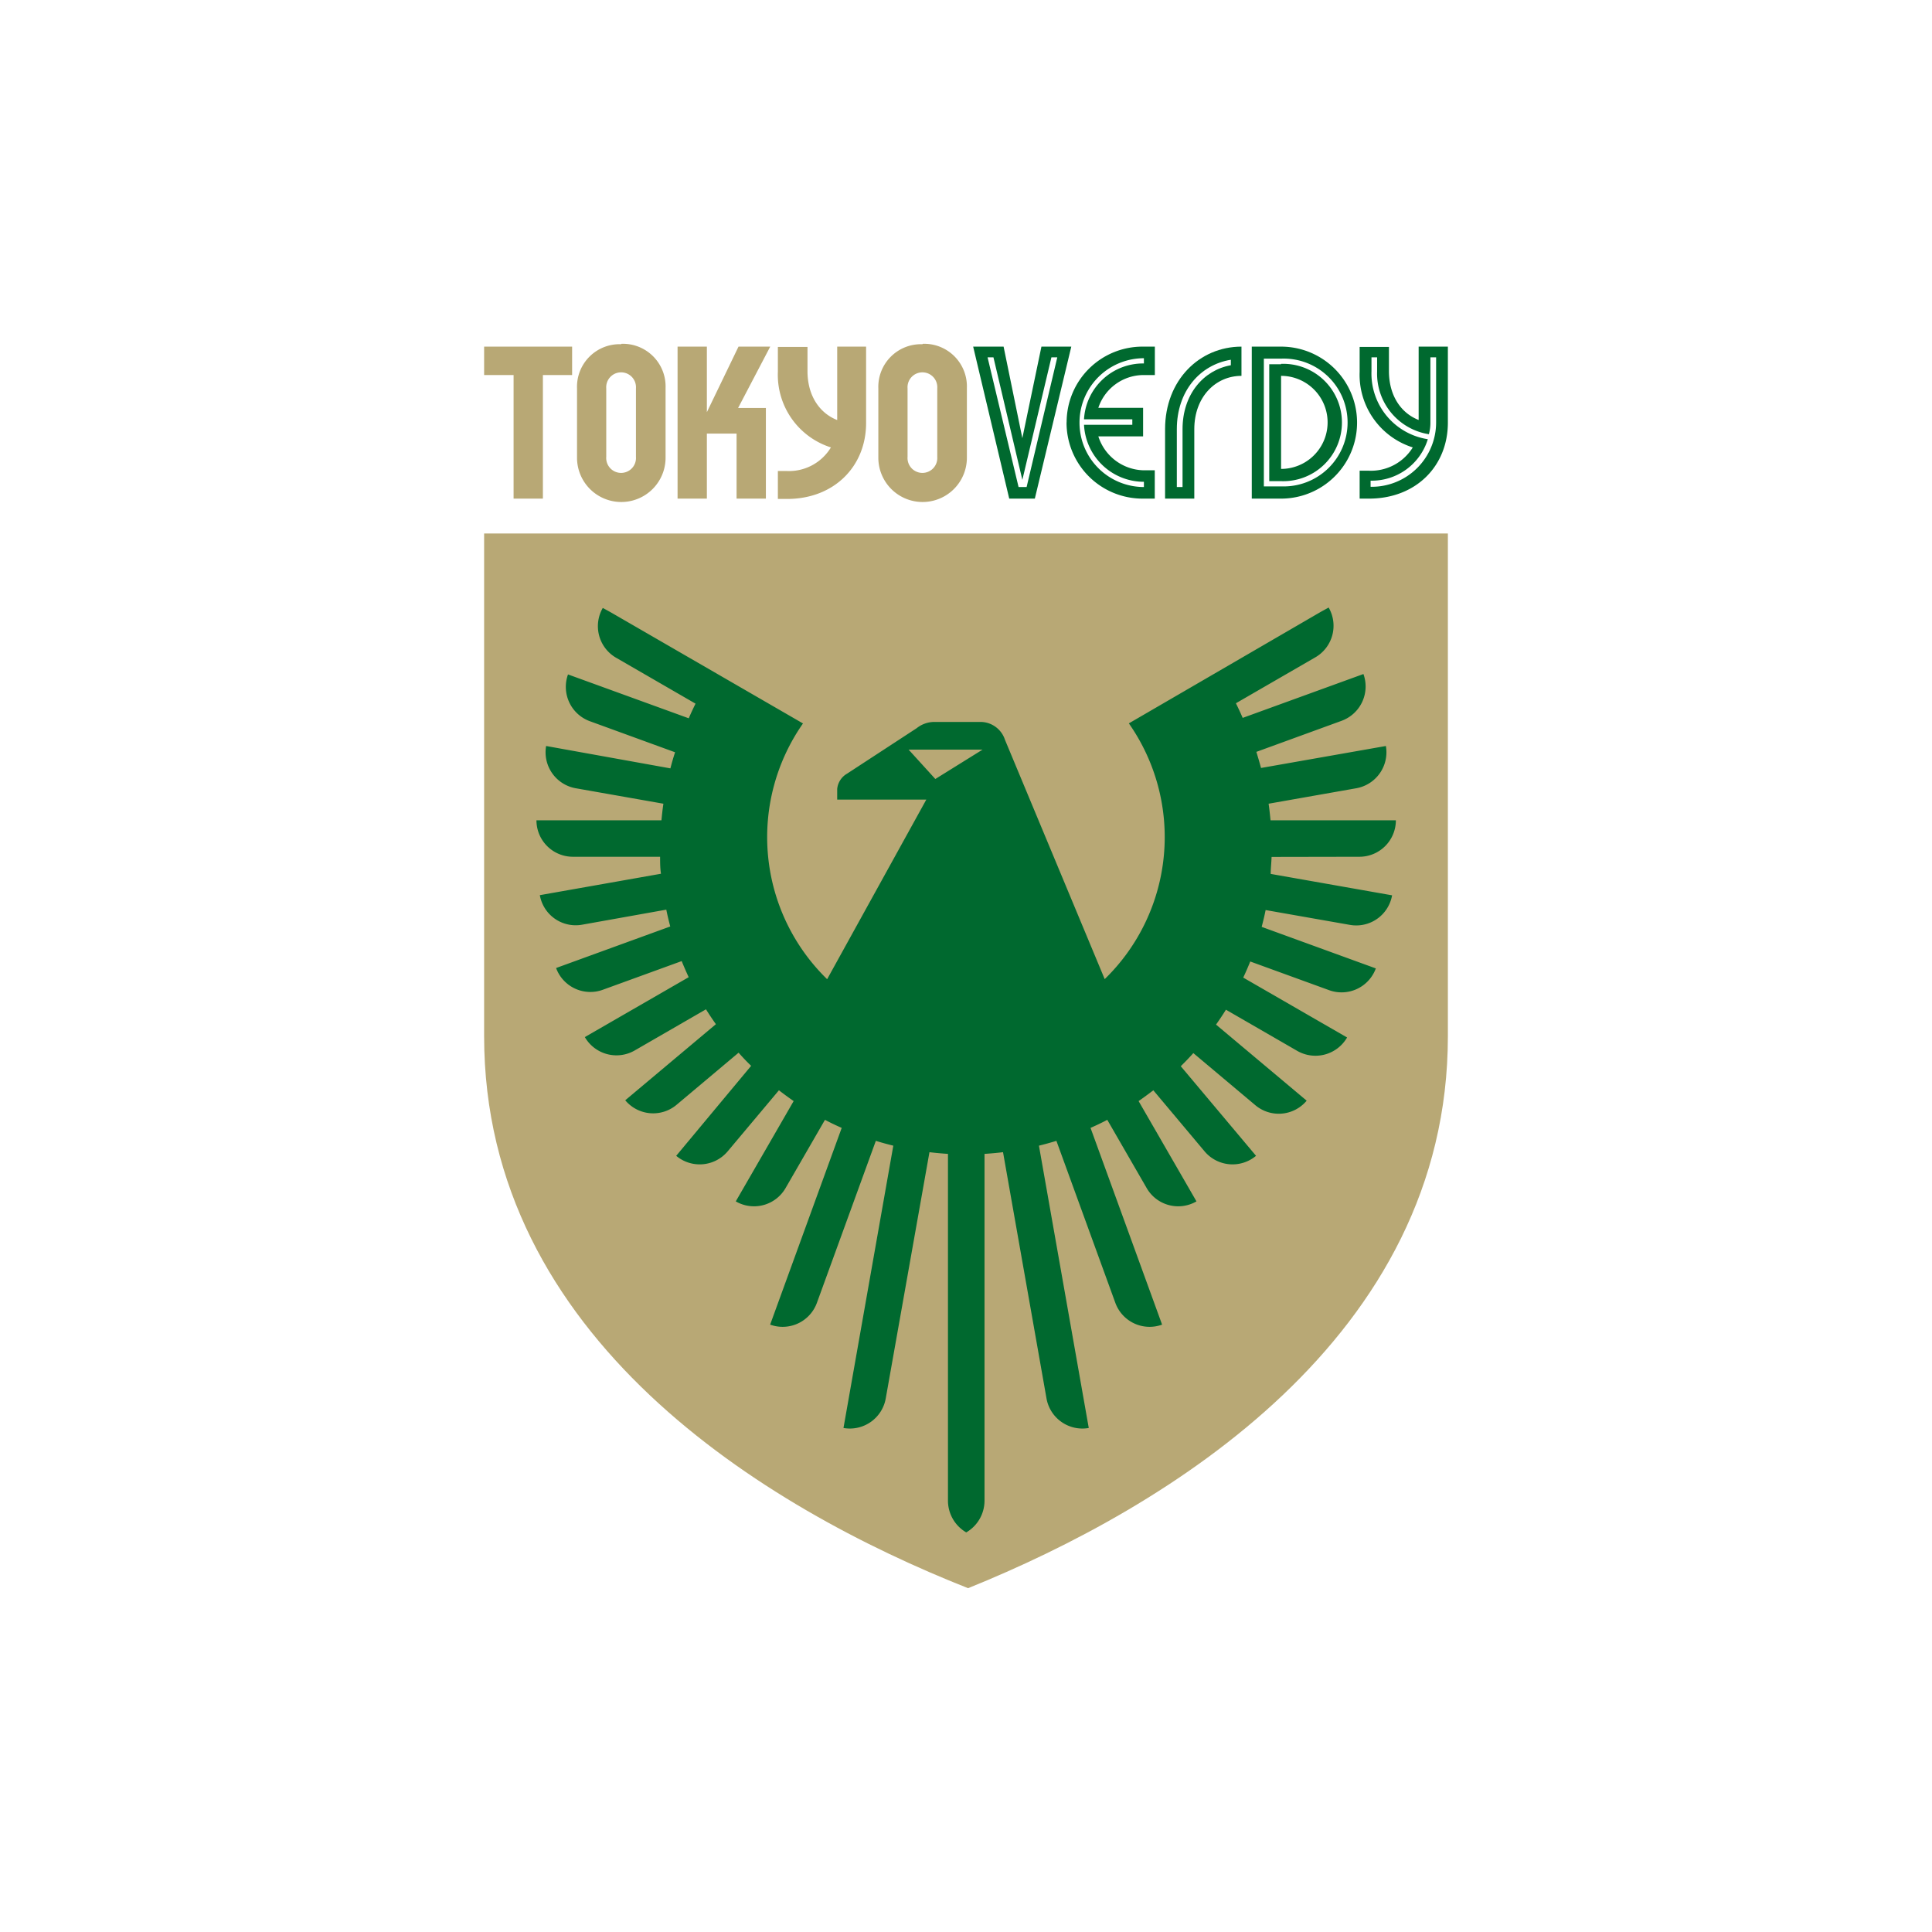 <svg id="Layer_1" data-name="Layer 1" width="240" height="240" xmlns="http://www.w3.org/2000/svg" viewBox="0 0 240 240"><defs><style>.cls-1{fill:#b8a875;}.cls-2{fill:#00692f;}</style></defs><path class="cls-1" d="M104,52.18c-2.17-.85-3.69-3-3.69-6.08v-3H96.63v3.09a9.46,9.46,0,0,0,6.59,9.39,6.08,6.08,0,0,1-5.48,2.93H96.63v3.47h1.16c5.78,0,9.8-4,9.8-9.44V43.06H104Z"/><polygon class="cls-1" points="91.74 43.06 87.81 51.2 87.81 43.06 84.17 43.06 84.17 61.94 87.81 61.94 87.81 53.86 91.5 53.86 91.5 61.94 95.14 61.94 95.14 50.68 91.69 50.68 95.68 43.06 91.74 43.06"/><polygon class="cls-1" points="60.14 46.59 63.8 46.59 63.8 61.94 67.44 61.94 67.44 46.59 71.07 46.59 71.07 43.06 60.14 43.06 60.14 46.59"/><path class="cls-1" d="M79,56.76a1.85,1.85,0,1,1-3.69,0V48.24a1.85,1.85,0,1,1,3.69,0Zm-1.84-14a5.29,5.29,0,0,0-5.48,5.48v8.62a5.48,5.48,0,1,0,11,0V48.19a5.3,5.3,0,0,0-5.48-5.48"/><path class="cls-1" d="M116.43,56.76a1.85,1.85,0,1,1-3.69,0V48.24a1.85,1.85,0,1,1,3.69,0Zm-1.84-14a5.3,5.3,0,0,0-5.48,5.48v8.62a5.48,5.48,0,1,0,11,0V48.19a5.3,5.3,0,0,0-5.48-5.48"/><path class="cls-2" d="M178.4,52.47a8,8,0,0,1-8.14,8v-.76a7.28,7.28,0,0,0,7.11-5.15,8.25,8.25,0,0,1-7-8.44V44.39h.7v1.76a7.62,7.62,0,0,0,6.43,7.79,5.3,5.3,0,0,0,.19-1.47V44.39h.71Zm-2.17-9.41v9.11c-2.17-.84-3.69-3-3.69-6.07v-3H168.9v3.09a9.46,9.46,0,0,0,6.6,9.39A6.11,6.11,0,0,1,170,58.47H168.9v3.47h1.17c5.78,0,9.79-4,9.79-9.44V43.06Z"/><path class="cls-2" d="M152.9,44.69v.68c-3.42.62-6,3.63-6,7.94V60.5h-.71V53.31c0-4.72,2.88-8,6.71-8.62m-8.17,8.62v8.63h3.63V53.31c0-4,2.64-6.62,5.86-6.62V43.06c-5.23,0-9.49,4.18-9.49,10.25"/><path class="cls-2" d="M159.14,58.25V46.69a5.78,5.78,0,1,1,0,11.56m0-13h-1.47V59.77h1.47a7.29,7.29,0,1,0,0-14.57"/><path class="cls-2" d="M142.1,45.15a7.35,7.35,0,0,0-7.44,6.94h6v.68h-6a7.45,7.45,0,0,0,7.44,7.08v.65a8,8,0,1,1,0-16Zm-9.61,7.32a9.44,9.44,0,0,0,9.5,9.47h1.46V58.42H142a6.05,6.05,0,0,1-5.56-4.21H142V50.66h-5.56A5.93,5.93,0,0,1,142,46.59h1.46V43.06H142a9.42,9.42,0,0,0-9.5,9.41"/><path class="cls-2" d="M159.14,60.42H157V44.55h2.18a7.94,7.94,0,1,1,0,15.87m0-17.36H155.5V61.94h3.64a9.44,9.44,0,1,0,0-18.88"/><path class="cls-2" d="M127.53,60.5h-1l-3.85-16.11h.73L127,59.61l3.61-15.22h.73Zm1.84-17.44L127,54.43l-2.33-11.37h-3.78l4.48,18.88h3.18l4.53-18.88Z"/><path class="cls-1" d="M120.26,197.29c-25.31-10-60.12-31.11-60.12-68.56V66.27H179.86v62.46c0,37.45-34.81,58.54-59.6,68.56"/><path class="cls-2" d="M112.87,93.12h9.19l-5.87,3.65Zm56,13.31a4.53,4.53,0,0,0,4.53-4.53H157.83c-.07-.69-.14-1.38-.24-2.06l10.89-1.92a4.54,4.54,0,0,0,3.68-5.25L156.65,95.4c-.18-.66-.37-1.31-.58-2l10.59-3.86a4.54,4.54,0,0,0,2.71-5.81h0l-15,5.45c-.26-.62-.55-1.22-.84-1.82l9.86-5.7a4.53,4.53,0,0,0,1.66-6.19l-1,.55L140.23,89.86a24.61,24.61,0,0,1-3,31.77L124.84,91.9a3.21,3.21,0,0,0-3-2.22h-5.76a3.55,3.55,0,0,0-2.21.78l-8.65,5.65A2.46,2.46,0,0,0,104,98v1.33h11.07l-12.32,22.31a24.63,24.63,0,0,1-3-31.77L75.88,76.07l-1-.55a4.53,4.53,0,0,0,1.66,6.19l9.86,5.7c-.29.6-.58,1.2-.84,1.82l-15-5.45h0a4.54,4.54,0,0,0,2.71,5.81l10.59,3.86c-.21.64-.4,1.29-.58,2L67.84,92.67a4.54,4.54,0,0,0,3.68,5.25l10.89,1.92c-.1.68-.18,1.37-.24,2.06H66.64a4.53,4.53,0,0,0,4.53,4.53H82c0,.71,0,1.41.11,2.11L67.06,111.2h0a4.52,4.52,0,0,0,5.25,3.67L82.77,113c.14.71.31,1.4.49,2.09l-14.18,5.16h0a4.53,4.53,0,0,0,5.81,2.7l9.79-3.56q.41,1,.87,2l-12.9,7.44h0a4.54,4.54,0,0,0,6.2,1.66l8.85-5.11c.39.63.8,1.24,1.23,1.85l-11.26,9.45h0a4.52,4.52,0,0,0,6.38.56l7.7-6.47c.5.56,1,1.1,1.56,1.63L84,143.58a4.54,4.54,0,0,0,6.39-.55l6.37-7.59c.6.46,1.21.91,1.83,1.34l-7.19,12.46h0a4.52,4.52,0,0,0,6.19-1.66l4.89-8.47c.68.36,1.37.69,2.08,1l-8.89,24.44a4.53,4.53,0,0,0,5.81-2.71l7.32-20.12c.71.22,1.44.42,2.17.6l-6.19,35.07h0a4.53,4.53,0,0,0,5.25-3.67l5.43-30.59c.76.09,1.53.16,2.3.21v43.09a4.56,4.56,0,0,0,2.27,3.93,4.56,4.56,0,0,0,2.27-3.93V143.34c.77-.05,1.54-.12,2.3-.21L130,173.72a4.53,4.53,0,0,0,5.25,3.67h0l-6.19-35.07c.73-.18,1.46-.38,2.17-.6l7.32,20.12a4.53,4.53,0,0,0,5.81,2.71l-8.89-24.44c.71-.31,1.4-.64,2.08-1l4.89,8.47a4.52,4.52,0,0,0,6.19,1.66h0l-7.19-12.46c.62-.43,1.23-.88,1.83-1.34l6.37,7.59a4.54,4.54,0,0,0,6.39.55h0l-9.35-11.13c.54-.53,1.06-1.07,1.56-1.63l7.7,6.47a4.52,4.52,0,0,0,6.38-.56h0l-11.26-9.45c.43-.61.84-1.22,1.23-1.85l8.85,5.11a4.54,4.54,0,0,0,6.2-1.66h0l-12.9-7.44q.47-1,.87-2l9.79,3.56a4.53,4.53,0,0,0,5.81-2.7h0l-14.18-5.16c.18-.69.35-1.38.49-2.09l10.46,1.84a4.52,4.52,0,0,0,5.25-3.67h0l-15.08-2.66c0-.7.09-1.4.11-2.11Z"/></svg>
